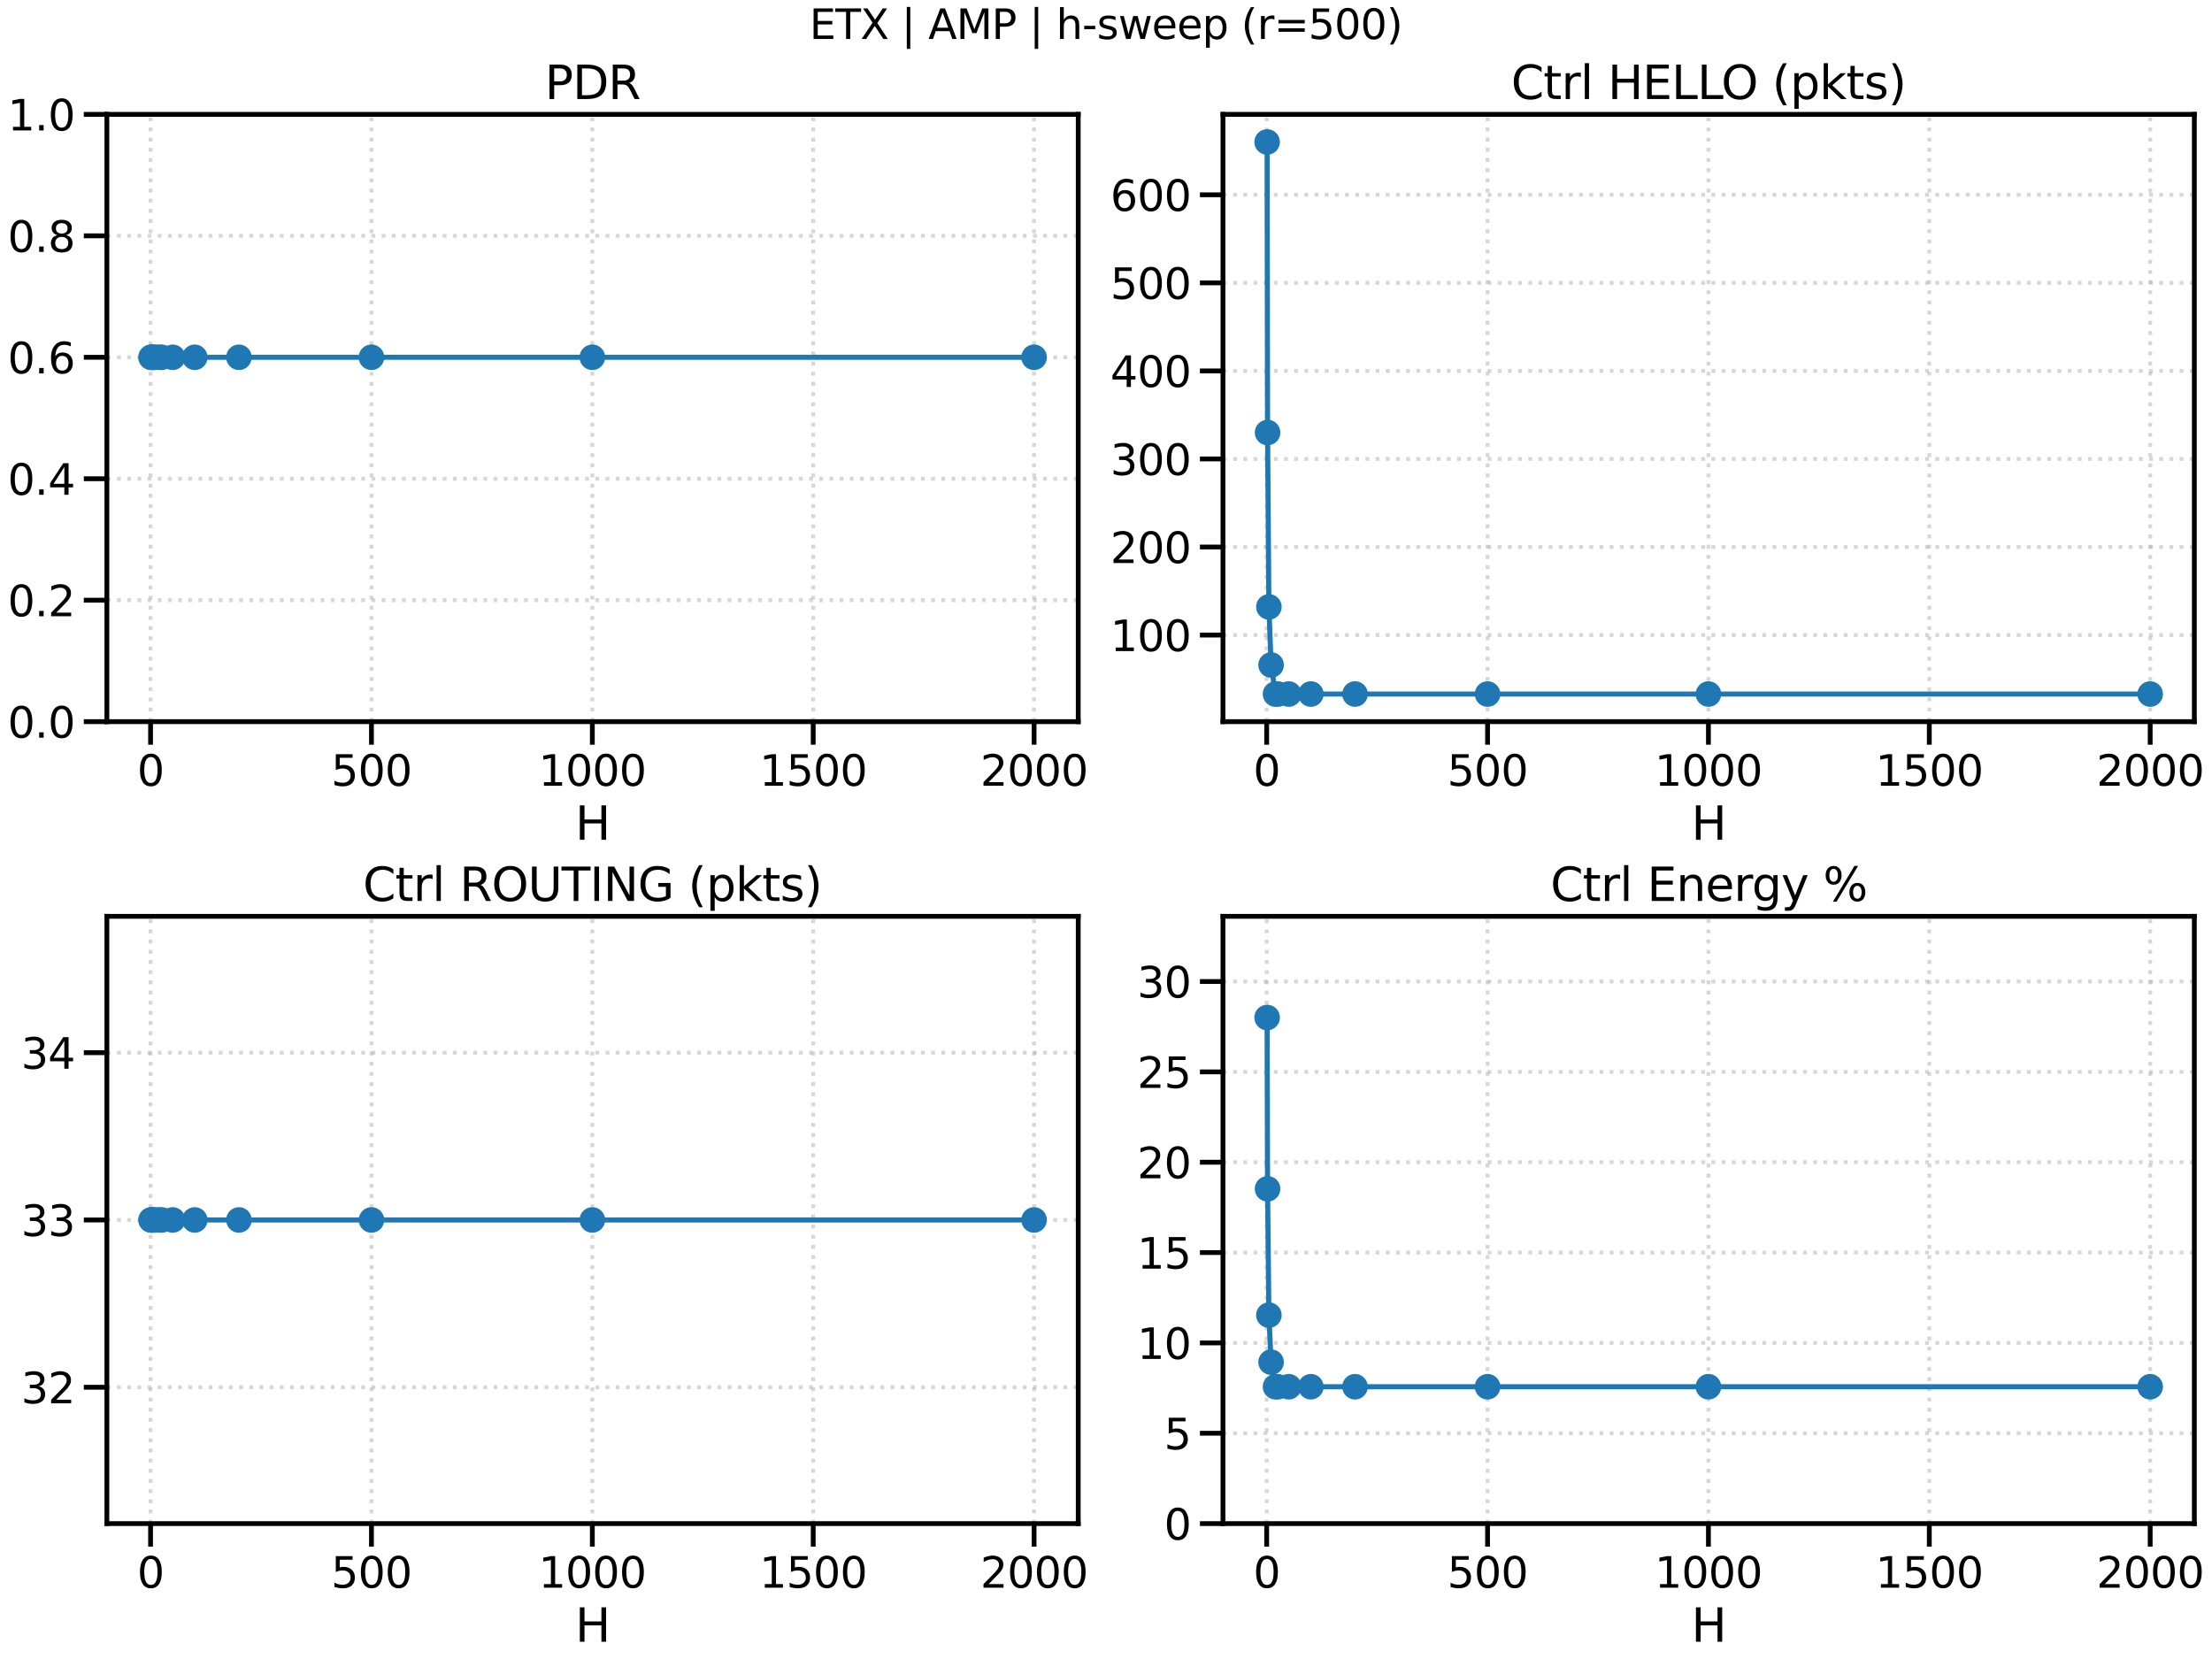 <?xml version="1.0" encoding="utf-8" standalone="no"?>
<!DOCTYPE svg PUBLIC "-//W3C//DTD SVG 1.1//EN"
  "http://www.w3.org/Graphics/SVG/1.1/DTD/svg11.dtd">
<svg xmlns:xlink="http://www.w3.org/1999/xlink" width="864pt" height="648pt" viewBox="0 0 864 648" xmlns="http://www.w3.org/2000/svg" version="1.1">
 <defs>
  <style type="text/css">*{stroke-linejoin: round; stroke-linecap: butt}</style>
 </defs>
 <g id="figure_1">
  <g id="patch_1">
   <path d="M 0 648 
L 864 648 
L 864 0 
L 0 0 
z
" style="fill: #ffffff"/>
  </g>
  <g id="axes_1">
   <g id="patch_2">
    <path d="M 41.74 281.871 
L 421.154 281.871 
L 421.154 44.678 
L 41.74 44.678 
z
" style="fill: #ffffff"/>
   </g>
   <g id="matplotlib.axis_1">
    <g id="xtick_1">
     <g id="line2d_1">
      <path d="M 58.814 281.871 
L 58.814 44.678 
" clip-path="url(#p7f077c1174)" style="fill: none; stroke-dasharray: 1.5,2.475; stroke-dashoffset: 0; stroke: #b0b0b0; stroke-opacity: 0.5; stroke-width: 1.5"/>
     </g>
     <g id="line2d_2">
      <defs>
       <path id="me94b1b7037" d="M 0 0 
L 0 9 
" style="stroke: #000000; stroke-width: 1.875"/>
      </defs>
      <g>
       <use xlink:href="#me94b1b7037" x="58.814" y="281.871" style="stroke: #000000; stroke-width: 1.875"/>
      </g>
     </g>
     <g id="text_1">
      <!-- 0 -->
      <g transform="translate(53.565 306.908) scale(0.165 -0.165)">
       <defs>
        <path id="DejaVuSans-30" d="M 2034 4250 
Q 1547 4250 1301 3770 
Q 1056 3291 1056 2328 
Q 1056 1369 1301 889 
Q 1547 409 2034 409 
Q 2525 409 2770 889 
Q 3016 1369 3016 2328 
Q 3016 3291 2770 3770 
Q 2525 4250 2034 4250 
z
M 2034 4750 
Q 2819 4750 3233 4129 
Q 3647 3509 3647 2328 
Q 3647 1150 3233 529 
Q 2819 -91 2034 -91 
Q 1250 -91 836 529 
Q 422 1150 422 2328 
Q 422 3509 836 4129 
Q 1250 4750 2034 4750 
z
" transform="scale(0.016)"/>
       </defs>
       <use xlink:href="#DejaVuSans-30"/>
      </g>
     </g>
    </g>
    <g id="xtick_2">
     <g id="line2d_3">
      <path d="M 145.088 281.871 
L 145.088 44.678 
" clip-path="url(#p7f077c1174)" style="fill: none; stroke-dasharray: 1.5,2.475; stroke-dashoffset: 0; stroke: #b0b0b0; stroke-opacity: 0.5; stroke-width: 1.5"/>
     </g>
     <g id="line2d_4">
      <g>
       <use xlink:href="#me94b1b7037" x="145.088" y="281.871" style="stroke: #000000; stroke-width: 1.875"/>
      </g>
     </g>
     <g id="text_2">
      <!-- 500 -->
      <g transform="translate(129.34 306.908) scale(0.165 -0.165)">
       <defs>
        <path id="DejaVuSans-35" d="M 691 4666 
L 3169 4666 
L 3169 4134 
L 1269 4134 
L 1269 2991 
Q 1406 3038 1543 3061 
Q 1681 3084 1819 3084 
Q 2600 3084 3056 2656 
Q 3513 2228 3513 1497 
Q 3513 744 3044 326 
Q 2575 -91 1722 -91 
Q 1428 -91 1123 -41 
Q 819 9 494 109 
L 494 744 
Q 775 591 1075 516 
Q 1375 441 1709 441 
Q 2250 441 2565 725 
Q 2881 1009 2881 1497 
Q 2881 1984 2565 2268 
Q 2250 2553 1709 2553 
Q 1456 2553 1204 2497 
Q 953 2441 691 2322 
L 691 4666 
z
" transform="scale(0.016)"/>
       </defs>
       <use xlink:href="#DejaVuSans-35"/>
       <use xlink:href="#DejaVuSans-30" transform="translate(63.623 0)"/>
       <use xlink:href="#DejaVuSans-30" transform="translate(127.246 0)"/>
      </g>
     </g>
    </g>
    <g id="xtick_3">
     <g id="line2d_5">
      <path d="M 231.361 281.871 
L 231.361 44.678 
" clip-path="url(#p7f077c1174)" style="fill: none; stroke-dasharray: 1.5,2.475; stroke-dashoffset: 0; stroke: #b0b0b0; stroke-opacity: 0.5; stroke-width: 1.5"/>
     </g>
     <g id="line2d_6">
      <g>
       <use xlink:href="#me94b1b7037" x="231.361" y="281.871" style="stroke: #000000; stroke-width: 1.875"/>
      </g>
     </g>
     <g id="text_3">
      <!-- 1000 -->
      <g transform="translate(210.365 306.908) scale(0.165 -0.165)">
       <defs>
        <path id="DejaVuSans-31" d="M 794 531 
L 1825 531 
L 1825 4091 
L 703 3866 
L 703 4441 
L 1819 4666 
L 2450 4666 
L 2450 531 
L 3481 531 
L 3481 0 
L 794 0 
L 794 531 
z
" transform="scale(0.016)"/>
       </defs>
       <use xlink:href="#DejaVuSans-31"/>
       <use xlink:href="#DejaVuSans-30" transform="translate(63.623 0)"/>
       <use xlink:href="#DejaVuSans-30" transform="translate(127.246 0)"/>
       <use xlink:href="#DejaVuSans-30" transform="translate(190.869 0)"/>
      </g>
     </g>
    </g>
    <g id="xtick_4">
     <g id="line2d_7">
      <path d="M 317.635 281.871 
L 317.635 44.678 
" clip-path="url(#p7f077c1174)" style="fill: none; stroke-dasharray: 1.5,2.475; stroke-dashoffset: 0; stroke: #b0b0b0; stroke-opacity: 0.5; stroke-width: 1.5"/>
     </g>
     <g id="line2d_8">
      <g>
       <use xlink:href="#me94b1b7037" x="317.635" y="281.871" style="stroke: #000000; stroke-width: 1.875"/>
      </g>
     </g>
     <g id="text_4">
      <!-- 1500 -->
      <g transform="translate(296.638 306.908) scale(0.165 -0.165)">
       <use xlink:href="#DejaVuSans-31"/>
       <use xlink:href="#DejaVuSans-35" transform="translate(63.623 0)"/>
       <use xlink:href="#DejaVuSans-30" transform="translate(127.246 0)"/>
       <use xlink:href="#DejaVuSans-30" transform="translate(190.869 0)"/>
      </g>
     </g>
    </g>
    <g id="xtick_5">
     <g id="line2d_9">
      <path d="M 403.908 281.871 
L 403.908 44.678 
" clip-path="url(#p7f077c1174)" style="fill: none; stroke-dasharray: 1.5,2.475; stroke-dashoffset: 0; stroke: #b0b0b0; stroke-opacity: 0.5; stroke-width: 1.5"/>
     </g>
     <g id="line2d_10">
      <g>
       <use xlink:href="#me94b1b7037" x="403.908" y="281.871" style="stroke: #000000; stroke-width: 1.875"/>
      </g>
     </g>
     <g id="text_5">
      <!-- 2000 -->
      <g transform="translate(382.912 306.908) scale(0.165 -0.165)">
       <defs>
        <path id="DejaVuSans-32" d="M 1228 531 
L 3431 531 
L 3431 0 
L 469 0 
L 469 531 
Q 828 903 1448 1529 
Q 2069 2156 2228 2338 
Q 2531 2678 2651 2914 
Q 2772 3150 2772 3378 
Q 2772 3750 2511 3984 
Q 2250 4219 1831 4219 
Q 1534 4219 1204 4116 
Q 875 4013 500 3803 
L 500 4441 
Q 881 4594 1212 4672 
Q 1544 4750 1819 4750 
Q 2544 4750 2975 4387 
Q 3406 4025 3406 3419 
Q 3406 3131 3298 2873 
Q 3191 2616 2906 2266 
Q 2828 2175 2409 1742 
Q 1991 1309 1228 531 
z
" transform="scale(0.016)"/>
       </defs>
       <use xlink:href="#DejaVuSans-32"/>
       <use xlink:href="#DejaVuSans-30" transform="translate(63.623 0)"/>
       <use xlink:href="#DejaVuSans-30" transform="translate(127.246 0)"/>
       <use xlink:href="#DejaVuSans-30" transform="translate(190.869 0)"/>
      </g>
     </g>
    </g>
    <g id="text_6">
     <!-- H -->
     <g transform="translate(224.679 328.017) scale(0.18 -0.18)">
      <defs>
       <path id="DejaVuSans-48" d="M 628 4666 
L 1259 4666 
L 1259 2753 
L 3553 2753 
L 3553 4666 
L 4184 4666 
L 4184 0 
L 3553 0 
L 3553 2222 
L 1259 2222 
L 1259 0 
L 628 0 
L 628 4666 
z
" transform="scale(0.016)"/>
      </defs>
      <use xlink:href="#DejaVuSans-48"/>
     </g>
    </g>
   </g>
   <g id="matplotlib.axis_2">
    <g id="ytick_1">
     <g id="line2d_11">
      <path d="M 41.74 281.871 
L 421.154 281.871 
" clip-path="url(#p7f077c1174)" style="fill: none; stroke-dasharray: 1.5,2.475; stroke-dashoffset: 0; stroke: #b0b0b0; stroke-opacity: 0.5; stroke-width: 1.5"/>
     </g>
     <g id="line2d_12">
      <defs>
       <path id="md1ea2d7442" d="M 0 0 
L -9 0 
" style="stroke: #000000; stroke-width: 1.875"/>
      </defs>
      <g>
       <use xlink:href="#md1ea2d7442" x="41.74" y="281.871" style="stroke: #000000; stroke-width: 1.875"/>
      </g>
     </g>
     <g id="text_7">
      <!-- 0.0 -->
      <g transform="translate(3 288.139) scale(0.165 -0.165)">
       <defs>
        <path id="DejaVuSans-2e" d="M 684 794 
L 1344 794 
L 1344 0 
L 684 0 
L 684 794 
z
" transform="scale(0.016)"/>
       </defs>
       <use xlink:href="#DejaVuSans-30"/>
       <use xlink:href="#DejaVuSans-2e" transform="translate(63.623 0)"/>
       <use xlink:href="#DejaVuSans-30" transform="translate(95.41 0)"/>
      </g>
     </g>
    </g>
    <g id="ytick_2">
     <g id="line2d_13">
      <path d="M 41.74 234.432 
L 421.154 234.432 
" clip-path="url(#p7f077c1174)" style="fill: none; stroke-dasharray: 1.5,2.475; stroke-dashoffset: 0; stroke: #b0b0b0; stroke-opacity: 0.5; stroke-width: 1.5"/>
     </g>
     <g id="line2d_14">
      <g>
       <use xlink:href="#md1ea2d7442" x="41.74" y="234.432" style="stroke: #000000; stroke-width: 1.875"/>
      </g>
     </g>
     <g id="text_8">
      <!-- 0.2 -->
      <g transform="translate(3 240.701) scale(0.165 -0.165)">
       <use xlink:href="#DejaVuSans-30"/>
       <use xlink:href="#DejaVuSans-2e" transform="translate(63.623 0)"/>
       <use xlink:href="#DejaVuSans-32" transform="translate(95.41 0)"/>
      </g>
     </g>
    </g>
    <g id="ytick_3">
     <g id="line2d_15">
      <path d="M 41.74 186.994 
L 421.154 186.994 
" clip-path="url(#p7f077c1174)" style="fill: none; stroke-dasharray: 1.5,2.475; stroke-dashoffset: 0; stroke: #b0b0b0; stroke-opacity: 0.5; stroke-width: 1.5"/>
     </g>
     <g id="line2d_16">
      <g>
       <use xlink:href="#md1ea2d7442" x="41.74" y="186.994" style="stroke: #000000; stroke-width: 1.875"/>
      </g>
     </g>
     <g id="text_9">
      <!-- 0.4 -->
      <g transform="translate(3 193.262) scale(0.165 -0.165)">
       <defs>
        <path id="DejaVuSans-34" d="M 2419 4116 
L 825 1625 
L 2419 1625 
L 2419 4116 
z
M 2253 4666 
L 3047 4666 
L 3047 1625 
L 3713 1625 
L 3713 1100 
L 3047 1100 
L 3047 0 
L 2419 0 
L 2419 1100 
L 313 1100 
L 313 1709 
L 2253 4666 
z
" transform="scale(0.016)"/>
       </defs>
       <use xlink:href="#DejaVuSans-30"/>
       <use xlink:href="#DejaVuSans-2e" transform="translate(63.623 0)"/>
       <use xlink:href="#DejaVuSans-34" transform="translate(95.41 0)"/>
      </g>
     </g>
    </g>
    <g id="ytick_4">
     <g id="line2d_17">
      <path d="M 41.74 139.555 
L 421.154 139.555 
" clip-path="url(#p7f077c1174)" style="fill: none; stroke-dasharray: 1.5,2.475; stroke-dashoffset: 0; stroke: #b0b0b0; stroke-opacity: 0.5; stroke-width: 1.5"/>
     </g>
     <g id="line2d_18">
      <g>
       <use xlink:href="#md1ea2d7442" x="41.74" y="139.555" style="stroke: #000000; stroke-width: 1.875"/>
      </g>
     </g>
     <g id="text_10">
      <!-- 0.6 -->
      <g transform="translate(3 145.824) scale(0.165 -0.165)">
       <defs>
        <path id="DejaVuSans-36" d="M 2113 2584 
Q 1688 2584 1439 2293 
Q 1191 2003 1191 1497 
Q 1191 994 1439 701 
Q 1688 409 2113 409 
Q 2538 409 2786 701 
Q 3034 994 3034 1497 
Q 3034 2003 2786 2293 
Q 2538 2584 2113 2584 
z
M 3366 4563 
L 3366 3988 
Q 3128 4100 2886 4159 
Q 2644 4219 2406 4219 
Q 1781 4219 1451 3797 
Q 1122 3375 1075 2522 
Q 1259 2794 1537 2939 
Q 1816 3084 2150 3084 
Q 2853 3084 3261 2657 
Q 3669 2231 3669 1497 
Q 3669 778 3244 343 
Q 2819 -91 2113 -91 
Q 1303 -91 875 529 
Q 447 1150 447 2328 
Q 447 3434 972 4092 
Q 1497 4750 2381 4750 
Q 2619 4750 2861 4703 
Q 3103 4656 3366 4563 
z
" transform="scale(0.016)"/>
       </defs>
       <use xlink:href="#DejaVuSans-30"/>
       <use xlink:href="#DejaVuSans-2e" transform="translate(63.623 0)"/>
       <use xlink:href="#DejaVuSans-36" transform="translate(95.41 0)"/>
      </g>
     </g>
    </g>
    <g id="ytick_5">
     <g id="line2d_19">
      <path d="M 41.74 92.116 
L 421.154 92.116 
" clip-path="url(#p7f077c1174)" style="fill: none; stroke-dasharray: 1.5,2.475; stroke-dashoffset: 0; stroke: #b0b0b0; stroke-opacity: 0.5; stroke-width: 1.5"/>
     </g>
     <g id="line2d_20">
      <g>
       <use xlink:href="#md1ea2d7442" x="41.74" y="92.116" style="stroke: #000000; stroke-width: 1.875"/>
      </g>
     </g>
     <g id="text_11">
      <!-- 0.8 -->
      <g transform="translate(3 98.385) scale(0.165 -0.165)">
       <defs>
        <path id="DejaVuSans-38" d="M 2034 2216 
Q 1584 2216 1326 1975 
Q 1069 1734 1069 1313 
Q 1069 891 1326 650 
Q 1584 409 2034 409 
Q 2484 409 2743 651 
Q 3003 894 3003 1313 
Q 3003 1734 2745 1975 
Q 2488 2216 2034 2216 
z
M 1403 2484 
Q 997 2584 770 2862 
Q 544 3141 544 3541 
Q 544 4100 942 4425 
Q 1341 4750 2034 4750 
Q 2731 4750 3128 4425 
Q 3525 4100 3525 3541 
Q 3525 3141 3298 2862 
Q 3072 2584 2669 2484 
Q 3125 2378 3379 2068 
Q 3634 1759 3634 1313 
Q 3634 634 3220 271 
Q 2806 -91 2034 -91 
Q 1263 -91 848 271 
Q 434 634 434 1313 
Q 434 1759 690 2068 
Q 947 2378 1403 2484 
z
M 1172 3481 
Q 1172 3119 1398 2916 
Q 1625 2713 2034 2713 
Q 2441 2713 2670 2916 
Q 2900 3119 2900 3481 
Q 2900 3844 2670 4047 
Q 2441 4250 2034 4250 
Q 1625 4250 1398 4047 
Q 1172 3844 1172 3481 
z
" transform="scale(0.016)"/>
       </defs>
       <use xlink:href="#DejaVuSans-30"/>
       <use xlink:href="#DejaVuSans-2e" transform="translate(63.623 0)"/>
       <use xlink:href="#DejaVuSans-38" transform="translate(95.41 0)"/>
      </g>
     </g>
    </g>
    <g id="ytick_6">
     <g id="line2d_21">
      <path d="M 41.74 44.678 
L 421.154 44.678 
" clip-path="url(#p7f077c1174)" style="fill: none; stroke-dasharray: 1.5,2.475; stroke-dashoffset: 0; stroke: #b0b0b0; stroke-opacity: 0.5; stroke-width: 1.5"/>
     </g>
     <g id="line2d_22">
      <g>
       <use xlink:href="#md1ea2d7442" x="41.74" y="44.678" style="stroke: #000000; stroke-width: 1.875"/>
      </g>
     </g>
     <g id="text_12">
      <!-- 1.0 -->
      <g transform="translate(3 50.947) scale(0.165 -0.165)">
       <use xlink:href="#DejaVuSans-31"/>
       <use xlink:href="#DejaVuSans-2e" transform="translate(63.623 0)"/>
       <use xlink:href="#DejaVuSans-30" transform="translate(95.41 0)"/>
      </g>
     </g>
    </g>
   </g>
   <g id="line2d_23">
    <path d="M 58.986 139.555 
L 59.159 139.555 
L 59.677 139.555 
L 60.539 139.555 
L 62.265 139.555 
L 63.128 139.555 
L 67.441 139.555 
L 76.069 139.555 
L 93.323 139.555 
L 145.088 139.555 
L 231.361 139.555 
L 403.908 139.555 
" clip-path="url(#p7f077c1174)" style="fill: none; stroke: #1f77b4; stroke-width: 2; stroke-linecap: square"/>
    <defs>
     <path id="m484067132c" d="M 0 4.5 
C 1.193 4.5 2.338 4.026 3.182 3.182 
C 4.026 2.338 4.5 1.193 4.5 0 
C 4.5 -1.193 4.026 -2.338 3.182 -3.182 
C 2.338 -4.026 1.193 -4.5 0 -4.5 
C -1.193 -4.5 -2.338 -4.026 -3.182 -3.182 
C -4.026 -2.338 -4.5 -1.193 -4.5 0 
C -4.5 1.193 -4.026 2.338 -3.182 3.182 
C -2.338 4.026 -1.193 4.5 0 4.5 
z
" style="stroke: #1f77b4"/>
    </defs>
    <g clip-path="url(#p7f077c1174)">
     <use xlink:href="#m484067132c" x="58.986" y="139.555" style="fill: #1f77b4; stroke: #1f77b4"/>
     <use xlink:href="#m484067132c" x="59.159" y="139.555" style="fill: #1f77b4; stroke: #1f77b4"/>
     <use xlink:href="#m484067132c" x="59.677" y="139.555" style="fill: #1f77b4; stroke: #1f77b4"/>
     <use xlink:href="#m484067132c" x="60.539" y="139.555" style="fill: #1f77b4; stroke: #1f77b4"/>
     <use xlink:href="#m484067132c" x="62.265" y="139.555" style="fill: #1f77b4; stroke: #1f77b4"/>
     <use xlink:href="#m484067132c" x="63.128" y="139.555" style="fill: #1f77b4; stroke: #1f77b4"/>
     <use xlink:href="#m484067132c" x="67.441" y="139.555" style="fill: #1f77b4; stroke: #1f77b4"/>
     <use xlink:href="#m484067132c" x="76.069" y="139.555" style="fill: #1f77b4; stroke: #1f77b4"/>
     <use xlink:href="#m484067132c" x="93.323" y="139.555" style="fill: #1f77b4; stroke: #1f77b4"/>
     <use xlink:href="#m484067132c" x="145.088" y="139.555" style="fill: #1f77b4; stroke: #1f77b4"/>
     <use xlink:href="#m484067132c" x="231.361" y="139.555" style="fill: #1f77b4; stroke: #1f77b4"/>
     <use xlink:href="#m484067132c" x="403.908" y="139.555" style="fill: #1f77b4; stroke: #1f77b4"/>
    </g>
   </g>
   <g id="patch_3">
    <path d="M 41.74 281.871 
L 41.74 44.678 
" style="fill: none; stroke: #000000; stroke-width: 1.875; stroke-linejoin: miter; stroke-linecap: square"/>
   </g>
   <g id="patch_4">
    <path d="M 421.154 281.871 
L 421.154 44.678 
" style="fill: none; stroke: #000000; stroke-width: 1.875; stroke-linejoin: miter; stroke-linecap: square"/>
   </g>
   <g id="patch_5">
    <path d="M 41.74 281.871 
L 421.154 281.871 
" style="fill: none; stroke: #000000; stroke-width: 1.875; stroke-linejoin: miter; stroke-linecap: square"/>
   </g>
   <g id="patch_6">
    <path d="M 41.74 44.678 
L 421.154 44.678 
" style="fill: none; stroke: #000000; stroke-width: 1.875; stroke-linejoin: miter; stroke-linecap: square"/>
   </g>
   <g id="text_13">
    <!-- PDR -->
    <g transform="translate(212.837 38.678) scale(0.18 -0.18)">
     <defs>
      <path id="DejaVuSans-50" d="M 1259 4147 
L 1259 2394 
L 2053 2394 
Q 2494 2394 2734 2622 
Q 2975 2850 2975 3272 
Q 2975 3691 2734 3919 
Q 2494 4147 2053 4147 
L 1259 4147 
z
M 628 4666 
L 2053 4666 
Q 2838 4666 3239 4311 
Q 3641 3956 3641 3272 
Q 3641 2581 3239 2228 
Q 2838 1875 2053 1875 
L 1259 1875 
L 1259 0 
L 628 0 
L 628 4666 
z
" transform="scale(0.016)"/>
      <path id="DejaVuSans-44" d="M 1259 4147 
L 1259 519 
L 2022 519 
Q 2988 519 3436 956 
Q 3884 1394 3884 2338 
Q 3884 3275 3436 3711 
Q 2988 4147 2022 4147 
L 1259 4147 
z
M 628 4666 
L 1925 4666 
Q 3281 4666 3915 4102 
Q 4550 3538 4550 2338 
Q 4550 1131 3912 565 
Q 3275 0 1925 0 
L 628 0 
L 628 4666 
z
" transform="scale(0.016)"/>
      <path id="DejaVuSans-52" d="M 2841 2188 
Q 3044 2119 3236 1894 
Q 3428 1669 3622 1275 
L 4263 0 
L 3584 0 
L 2988 1197 
Q 2756 1666 2539 1819 
Q 2322 1972 1947 1972 
L 1259 1972 
L 1259 0 
L 628 0 
L 628 4666 
L 2053 4666 
Q 2853 4666 3247 4331 
Q 3641 3997 3641 3322 
Q 3641 2881 3436 2590 
Q 3231 2300 2841 2188 
z
M 1259 4147 
L 1259 2491 
L 2053 2491 
Q 2509 2491 2742 2702 
Q 2975 2913 2975 3322 
Q 2975 3731 2742 3939 
Q 2509 4147 2053 4147 
L 1259 4147 
z
" transform="scale(0.016)"/>
     </defs>
     <use xlink:href="#DejaVuSans-50"/>
     <use xlink:href="#DejaVuSans-44" transform="translate(60.303 0)"/>
     <use xlink:href="#DejaVuSans-52" transform="translate(137.305 0)"/>
    </g>
   </g>
  </g>
  <g id="axes_2">
   <g id="patch_7">
    <path d="M 477.687 281.871 
L 857.101 281.871 
L 857.101 44.678 
L 477.687 44.678 
z
" style="fill: #ffffff"/>
   </g>
   <g id="matplotlib.axis_3">
    <g id="xtick_6">
     <g id="line2d_24">
      <path d="M 494.761 281.871 
L 494.761 44.678 
" clip-path="url(#pf79cb34370)" style="fill: none; stroke-dasharray: 1.5,2.475; stroke-dashoffset: 0; stroke: #b0b0b0; stroke-opacity: 0.5; stroke-width: 1.5"/>
     </g>
     <g id="line2d_25">
      <g>
       <use xlink:href="#me94b1b7037" x="494.761" y="281.871" style="stroke: #000000; stroke-width: 1.875"/>
      </g>
     </g>
     <g id="text_14">
      <!-- 0 -->
      <g transform="translate(489.512 306.908) scale(0.165 -0.165)">
       <use xlink:href="#DejaVuSans-30"/>
      </g>
     </g>
    </g>
    <g id="xtick_7">
     <g id="line2d_26">
      <path d="M 581.034 281.871 
L 581.034 44.678 
" clip-path="url(#pf79cb34370)" style="fill: none; stroke-dasharray: 1.5,2.475; stroke-dashoffset: 0; stroke: #b0b0b0; stroke-opacity: 0.5; stroke-width: 1.5"/>
     </g>
     <g id="line2d_27">
      <g>
       <use xlink:href="#me94b1b7037" x="581.034" y="281.871" style="stroke: #000000; stroke-width: 1.875"/>
      </g>
     </g>
     <g id="text_15">
      <!-- 500 -->
      <g transform="translate(565.287 306.908) scale(0.165 -0.165)">
       <use xlink:href="#DejaVuSans-35"/>
       <use xlink:href="#DejaVuSans-30" transform="translate(63.623 0)"/>
       <use xlink:href="#DejaVuSans-30" transform="translate(127.246 0)"/>
      </g>
     </g>
    </g>
    <g id="xtick_8">
     <g id="line2d_28">
      <path d="M 667.308 281.871 
L 667.308 44.678 
" clip-path="url(#pf79cb34370)" style="fill: none; stroke-dasharray: 1.5,2.475; stroke-dashoffset: 0; stroke: #b0b0b0; stroke-opacity: 0.5; stroke-width: 1.5"/>
     </g>
     <g id="line2d_29">
      <g>
       <use xlink:href="#me94b1b7037" x="667.308" y="281.871" style="stroke: #000000; stroke-width: 1.875"/>
      </g>
     </g>
     <g id="text_16">
      <!-- 1000 -->
      <g transform="translate(646.312 306.908) scale(0.165 -0.165)">
       <use xlink:href="#DejaVuSans-31"/>
       <use xlink:href="#DejaVuSans-30" transform="translate(63.623 0)"/>
       <use xlink:href="#DejaVuSans-30" transform="translate(127.246 0)"/>
       <use xlink:href="#DejaVuSans-30" transform="translate(190.869 0)"/>
      </g>
     </g>
    </g>
    <g id="xtick_9">
     <g id="line2d_30">
      <path d="M 753.582 281.871 
L 753.582 44.678 
" clip-path="url(#pf79cb34370)" style="fill: none; stroke-dasharray: 1.5,2.475; stroke-dashoffset: 0; stroke: #b0b0b0; stroke-opacity: 0.5; stroke-width: 1.5"/>
     </g>
     <g id="line2d_31">
      <g>
       <use xlink:href="#me94b1b7037" x="753.582" y="281.871" style="stroke: #000000; stroke-width: 1.875"/>
      </g>
     </g>
     <g id="text_17">
      <!-- 1500 -->
      <g transform="translate(732.585 306.908) scale(0.165 -0.165)">
       <use xlink:href="#DejaVuSans-31"/>
       <use xlink:href="#DejaVuSans-35" transform="translate(63.623 0)"/>
       <use xlink:href="#DejaVuSans-30" transform="translate(127.246 0)"/>
       <use xlink:href="#DejaVuSans-30" transform="translate(190.869 0)"/>
      </g>
     </g>
    </g>
    <g id="xtick_10">
     <g id="line2d_32">
      <path d="M 839.855 281.871 
L 839.855 44.678 
" clip-path="url(#pf79cb34370)" style="fill: none; stroke-dasharray: 1.5,2.475; stroke-dashoffset: 0; stroke: #b0b0b0; stroke-opacity: 0.5; stroke-width: 1.5"/>
     </g>
     <g id="line2d_33">
      <g>
       <use xlink:href="#me94b1b7037" x="839.855" y="281.871" style="stroke: #000000; stroke-width: 1.875"/>
      </g>
     </g>
     <g id="text_18">
      <!-- 2000 -->
      <g transform="translate(818.859 306.908) scale(0.165 -0.165)">
       <use xlink:href="#DejaVuSans-32"/>
       <use xlink:href="#DejaVuSans-30" transform="translate(63.623 0)"/>
       <use xlink:href="#DejaVuSans-30" transform="translate(127.246 0)"/>
       <use xlink:href="#DejaVuSans-30" transform="translate(190.869 0)"/>
      </g>
     </g>
    </g>
    <g id="text_19">
     <!-- H -->
     <g transform="translate(660.626 328.017) scale(0.18 -0.18)">
      <use xlink:href="#DejaVuSans-48"/>
     </g>
    </g>
   </g>
   <g id="matplotlib.axis_4">
    <g id="ytick_7">
     <g id="line2d_34">
      <path d="M 477.687 248.047 
L 857.101 248.047 
" clip-path="url(#pf79cb34370)" style="fill: none; stroke-dasharray: 1.5,2.475; stroke-dashoffset: 0; stroke: #b0b0b0; stroke-opacity: 0.5; stroke-width: 1.5"/>
     </g>
     <g id="line2d_35">
      <g>
       <use xlink:href="#md1ea2d7442" x="477.687" y="248.047" style="stroke: #000000; stroke-width: 1.875"/>
      </g>
     </g>
     <g id="text_20">
      <!-- 100 -->
      <g transform="translate(433.693 254.316) scale(0.165 -0.165)">
       <use xlink:href="#DejaVuSans-31"/>
       <use xlink:href="#DejaVuSans-30" transform="translate(63.623 0)"/>
       <use xlink:href="#DejaVuSans-30" transform="translate(127.246 0)"/>
      </g>
     </g>
    </g>
    <g id="ytick_8">
     <g id="line2d_36">
      <path d="M 477.687 213.657 
L 857.101 213.657 
" clip-path="url(#pf79cb34370)" style="fill: none; stroke-dasharray: 1.5,2.475; stroke-dashoffset: 0; stroke: #b0b0b0; stroke-opacity: 0.5; stroke-width: 1.5"/>
     </g>
     <g id="line2d_37">
      <g>
       <use xlink:href="#md1ea2d7442" x="477.687" y="213.657" style="stroke: #000000; stroke-width: 1.875"/>
      </g>
     </g>
     <g id="text_21">
      <!-- 200 -->
      <g transform="translate(433.693 219.925) scale(0.165 -0.165)">
       <use xlink:href="#DejaVuSans-32"/>
       <use xlink:href="#DejaVuSans-30" transform="translate(63.623 0)"/>
       <use xlink:href="#DejaVuSans-30" transform="translate(127.246 0)"/>
      </g>
     </g>
    </g>
    <g id="ytick_9">
     <g id="line2d_38">
      <path d="M 477.687 179.266 
L 857.101 179.266 
" clip-path="url(#pf79cb34370)" style="fill: none; stroke-dasharray: 1.5,2.475; stroke-dashoffset: 0; stroke: #b0b0b0; stroke-opacity: 0.5; stroke-width: 1.5"/>
     </g>
     <g id="line2d_39">
      <g>
       <use xlink:href="#md1ea2d7442" x="477.687" y="179.266" style="stroke: #000000; stroke-width: 1.875"/>
      </g>
     </g>
     <g id="text_22">
      <!-- 300 -->
      <g transform="translate(433.693 185.535) scale(0.165 -0.165)">
       <defs>
        <path id="DejaVuSans-33" d="M 2597 2516 
Q 3050 2419 3304 2112 
Q 3559 1806 3559 1356 
Q 3559 666 3084 287 
Q 2609 -91 1734 -91 
Q 1441 -91 1130 -33 
Q 819 25 488 141 
L 488 750 
Q 750 597 1062 519 
Q 1375 441 1716 441 
Q 2309 441 2620 675 
Q 2931 909 2931 1356 
Q 2931 1769 2642 2001 
Q 2353 2234 1838 2234 
L 1294 2234 
L 1294 2753 
L 1863 2753 
Q 2328 2753 2575 2939 
Q 2822 3125 2822 3475 
Q 2822 3834 2567 4026 
Q 2313 4219 1838 4219 
Q 1578 4219 1281 4162 
Q 984 4106 628 3988 
L 628 4550 
Q 988 4650 1302 4700 
Q 1616 4750 1894 4750 
Q 2613 4750 3031 4423 
Q 3450 4097 3450 3541 
Q 3450 3153 3228 2886 
Q 3006 2619 2597 2516 
z
" transform="scale(0.016)"/>
       </defs>
       <use xlink:href="#DejaVuSans-33"/>
       <use xlink:href="#DejaVuSans-30" transform="translate(63.623 0)"/>
       <use xlink:href="#DejaVuSans-30" transform="translate(127.246 0)"/>
      </g>
     </g>
    </g>
    <g id="ytick_10">
     <g id="line2d_40">
      <path d="M 477.687 144.875 
L 857.101 144.875 
" clip-path="url(#pf79cb34370)" style="fill: none; stroke-dasharray: 1.5,2.475; stroke-dashoffset: 0; stroke: #b0b0b0; stroke-opacity: 0.5; stroke-width: 1.5"/>
     </g>
     <g id="line2d_41">
      <g>
       <use xlink:href="#md1ea2d7442" x="477.687" y="144.875" style="stroke: #000000; stroke-width: 1.875"/>
      </g>
     </g>
     <g id="text_23">
      <!-- 400 -->
      <g transform="translate(433.693 151.144) scale(0.165 -0.165)">
       <use xlink:href="#DejaVuSans-34"/>
       <use xlink:href="#DejaVuSans-30" transform="translate(63.623 0)"/>
       <use xlink:href="#DejaVuSans-30" transform="translate(127.246 0)"/>
      </g>
     </g>
    </g>
    <g id="ytick_11">
     <g id="line2d_42">
      <path d="M 477.687 110.485 
L 857.101 110.485 
" clip-path="url(#pf79cb34370)" style="fill: none; stroke-dasharray: 1.5,2.475; stroke-dashoffset: 0; stroke: #b0b0b0; stroke-opacity: 0.5; stroke-width: 1.5"/>
     </g>
     <g id="line2d_43">
      <g>
       <use xlink:href="#md1ea2d7442" x="477.687" y="110.485" style="stroke: #000000; stroke-width: 1.875"/>
      </g>
     </g>
     <g id="text_24">
      <!-- 500 -->
      <g transform="translate(433.693 116.753) scale(0.165 -0.165)">
       <use xlink:href="#DejaVuSans-35"/>
       <use xlink:href="#DejaVuSans-30" transform="translate(63.623 0)"/>
       <use xlink:href="#DejaVuSans-30" transform="translate(127.246 0)"/>
      </g>
     </g>
    </g>
    <g id="ytick_12">
     <g id="line2d_44">
      <path d="M 477.687 76.094 
L 857.101 76.094 
" clip-path="url(#pf79cb34370)" style="fill: none; stroke-dasharray: 1.5,2.475; stroke-dashoffset: 0; stroke: #b0b0b0; stroke-opacity: 0.5; stroke-width: 1.5"/>
     </g>
     <g id="line2d_45">
      <g>
       <use xlink:href="#md1ea2d7442" x="477.687" y="76.094" style="stroke: #000000; stroke-width: 1.875"/>
      </g>
     </g>
     <g id="text_25">
      <!-- 600 -->
      <g transform="translate(433.693 82.363) scale(0.165 -0.165)">
       <use xlink:href="#DejaVuSans-36"/>
       <use xlink:href="#DejaVuSans-30" transform="translate(63.623 0)"/>
       <use xlink:href="#DejaVuSans-30" transform="translate(127.246 0)"/>
      </g>
     </g>
    </g>
   </g>
   <g id="line2d_46">
    <path d="M 494.933 55.459 
L 495.106 168.949 
L 495.624 237.042 
L 496.486 259.74 
L 498.212 271.089 
L 499.074 271.089 
L 503.388 271.089 
L 512.016 271.089 
L 529.27 271.089 
L 581.034 271.089 
L 667.308 271.089 
L 839.855 271.089 
" clip-path="url(#pf79cb34370)" style="fill: none; stroke: #1f77b4; stroke-width: 2; stroke-linecap: square"/>
    <g clip-path="url(#pf79cb34370)">
     <use xlink:href="#m484067132c" x="494.933" y="55.459" style="fill: #1f77b4; stroke: #1f77b4"/>
     <use xlink:href="#m484067132c" x="495.106" y="168.949" style="fill: #1f77b4; stroke: #1f77b4"/>
     <use xlink:href="#m484067132c" x="495.624" y="237.042" style="fill: #1f77b4; stroke: #1f77b4"/>
     <use xlink:href="#m484067132c" x="496.486" y="259.74" style="fill: #1f77b4; stroke: #1f77b4"/>
     <use xlink:href="#m484067132c" x="498.212" y="271.089" style="fill: #1f77b4; stroke: #1f77b4"/>
     <use xlink:href="#m484067132c" x="499.074" y="271.089" style="fill: #1f77b4; stroke: #1f77b4"/>
     <use xlink:href="#m484067132c" x="503.388" y="271.089" style="fill: #1f77b4; stroke: #1f77b4"/>
     <use xlink:href="#m484067132c" x="512.016" y="271.089" style="fill: #1f77b4; stroke: #1f77b4"/>
     <use xlink:href="#m484067132c" x="529.27" y="271.089" style="fill: #1f77b4; stroke: #1f77b4"/>
     <use xlink:href="#m484067132c" x="581.034" y="271.089" style="fill: #1f77b4; stroke: #1f77b4"/>
     <use xlink:href="#m484067132c" x="667.308" y="271.089" style="fill: #1f77b4; stroke: #1f77b4"/>
     <use xlink:href="#m484067132c" x="839.855" y="271.089" style="fill: #1f77b4; stroke: #1f77b4"/>
    </g>
   </g>
   <g id="patch_8">
    <path d="M 477.687 281.871 
L 477.687 44.678 
" style="fill: none; stroke: #000000; stroke-width: 1.875; stroke-linejoin: miter; stroke-linecap: square"/>
   </g>
   <g id="patch_9">
    <path d="M 857.101 281.871 
L 857.101 44.678 
" style="fill: none; stroke: #000000; stroke-width: 1.875; stroke-linejoin: miter; stroke-linecap: square"/>
   </g>
   <g id="patch_10">
    <path d="M 477.687 281.871 
L 857.101 281.871 
" style="fill: none; stroke: #000000; stroke-width: 1.875; stroke-linejoin: miter; stroke-linecap: square"/>
   </g>
   <g id="patch_11">
    <path d="M 477.687 44.678 
L 857.101 44.678 
" style="fill: none; stroke: #000000; stroke-width: 1.875; stroke-linejoin: miter; stroke-linecap: square"/>
   </g>
   <g id="text_26">
    <!-- Ctrl HELLO (pkts) -->
    <g transform="translate(590.253 38.678) scale(0.18 -0.18)">
     <defs>
      <path id="DejaVuSans-43" d="M 4122 4306 
L 4122 3641 
Q 3803 3938 3442 4084 
Q 3081 4231 2675 4231 
Q 1875 4231 1450 3742 
Q 1025 3253 1025 2328 
Q 1025 1406 1450 917 
Q 1875 428 2675 428 
Q 3081 428 3442 575 
Q 3803 722 4122 1019 
L 4122 359 
Q 3791 134 3420 21 
Q 3050 -91 2638 -91 
Q 1578 -91 968 557 
Q 359 1206 359 2328 
Q 359 3453 968 4101 
Q 1578 4750 2638 4750 
Q 3056 4750 3426 4639 
Q 3797 4528 4122 4306 
z
" transform="scale(0.016)"/>
      <path id="DejaVuSans-74" d="M 1172 4494 
L 1172 3500 
L 2356 3500 
L 2356 3053 
L 1172 3053 
L 1172 1153 
Q 1172 725 1289 603 
Q 1406 481 1766 481 
L 2356 481 
L 2356 0 
L 1766 0 
Q 1100 0 847 248 
Q 594 497 594 1153 
L 594 3053 
L 172 3053 
L 172 3500 
L 594 3500 
L 594 4494 
L 1172 4494 
z
" transform="scale(0.016)"/>
      <path id="DejaVuSans-72" d="M 2631 2963 
Q 2534 3019 2420 3045 
Q 2306 3072 2169 3072 
Q 1681 3072 1420 2755 
Q 1159 2438 1159 1844 
L 1159 0 
L 581 0 
L 581 3500 
L 1159 3500 
L 1159 2956 
Q 1341 3275 1631 3429 
Q 1922 3584 2338 3584 
Q 2397 3584 2469 3576 
Q 2541 3569 2628 3553 
L 2631 2963 
z
" transform="scale(0.016)"/>
      <path id="DejaVuSans-6c" d="M 603 4863 
L 1178 4863 
L 1178 0 
L 603 0 
L 603 4863 
z
" transform="scale(0.016)"/>
      <path id="DejaVuSans-20" transform="scale(0.016)"/>
      <path id="DejaVuSans-45" d="M 628 4666 
L 3578 4666 
L 3578 4134 
L 1259 4134 
L 1259 2753 
L 3481 2753 
L 3481 2222 
L 1259 2222 
L 1259 531 
L 3634 531 
L 3634 0 
L 628 0 
L 628 4666 
z
" transform="scale(0.016)"/>
      <path id="DejaVuSans-4c" d="M 628 4666 
L 1259 4666 
L 1259 531 
L 3531 531 
L 3531 0 
L 628 0 
L 628 4666 
z
" transform="scale(0.016)"/>
      <path id="DejaVuSans-4f" d="M 2522 4238 
Q 1834 4238 1429 3725 
Q 1025 3213 1025 2328 
Q 1025 1447 1429 934 
Q 1834 422 2522 422 
Q 3209 422 3611 934 
Q 4013 1447 4013 2328 
Q 4013 3213 3611 3725 
Q 3209 4238 2522 4238 
z
M 2522 4750 
Q 3503 4750 4090 4092 
Q 4678 3434 4678 2328 
Q 4678 1225 4090 567 
Q 3503 -91 2522 -91 
Q 1538 -91 948 565 
Q 359 1222 359 2328 
Q 359 3434 948 4092 
Q 1538 4750 2522 4750 
z
" transform="scale(0.016)"/>
      <path id="DejaVuSans-28" d="M 1984 4856 
Q 1566 4138 1362 3434 
Q 1159 2731 1159 2009 
Q 1159 1288 1364 580 
Q 1569 -128 1984 -844 
L 1484 -844 
Q 1016 -109 783 600 
Q 550 1309 550 2009 
Q 550 2706 781 3412 
Q 1013 4119 1484 4856 
L 1984 4856 
z
" transform="scale(0.016)"/>
      <path id="DejaVuSans-70" d="M 1159 525 
L 1159 -1331 
L 581 -1331 
L 581 3500 
L 1159 3500 
L 1159 2969 
Q 1341 3281 1617 3432 
Q 1894 3584 2278 3584 
Q 2916 3584 3314 3078 
Q 3713 2572 3713 1747 
Q 3713 922 3314 415 
Q 2916 -91 2278 -91 
Q 1894 -91 1617 61 
Q 1341 213 1159 525 
z
M 3116 1747 
Q 3116 2381 2855 2742 
Q 2594 3103 2138 3103 
Q 1681 3103 1420 2742 
Q 1159 2381 1159 1747 
Q 1159 1113 1420 752 
Q 1681 391 2138 391 
Q 2594 391 2855 752 
Q 3116 1113 3116 1747 
z
" transform="scale(0.016)"/>
      <path id="DejaVuSans-6b" d="M 581 4863 
L 1159 4863 
L 1159 1991 
L 2875 3500 
L 3609 3500 
L 1753 1863 
L 3688 0 
L 2938 0 
L 1159 1709 
L 1159 0 
L 581 0 
L 581 4863 
z
" transform="scale(0.016)"/>
      <path id="DejaVuSans-73" d="M 2834 3397 
L 2834 2853 
Q 2591 2978 2328 3040 
Q 2066 3103 1784 3103 
Q 1356 3103 1142 2972 
Q 928 2841 928 2578 
Q 928 2378 1081 2264 
Q 1234 2150 1697 2047 
L 1894 2003 
Q 2506 1872 2764 1633 
Q 3022 1394 3022 966 
Q 3022 478 2636 193 
Q 2250 -91 1575 -91 
Q 1294 -91 989 -36 
Q 684 19 347 128 
L 347 722 
Q 666 556 975 473 
Q 1284 391 1588 391 
Q 1994 391 2212 530 
Q 2431 669 2431 922 
Q 2431 1156 2273 1281 
Q 2116 1406 1581 1522 
L 1381 1569 
Q 847 1681 609 1914 
Q 372 2147 372 2553 
Q 372 3047 722 3315 
Q 1072 3584 1716 3584 
Q 2034 3584 2315 3537 
Q 2597 3491 2834 3397 
z
" transform="scale(0.016)"/>
      <path id="DejaVuSans-29" d="M 513 4856 
L 1013 4856 
Q 1481 4119 1714 3412 
Q 1947 2706 1947 2009 
Q 1947 1309 1714 600 
Q 1481 -109 1013 -844 
L 513 -844 
Q 928 -128 1133 580 
Q 1338 1288 1338 2009 
Q 1338 2731 1133 3434 
Q 928 4138 513 4856 
z
" transform="scale(0.016)"/>
     </defs>
     <use xlink:href="#DejaVuSans-43"/>
     <use xlink:href="#DejaVuSans-74" transform="translate(69.824 0)"/>
     <use xlink:href="#DejaVuSans-72" transform="translate(109.033 0)"/>
     <use xlink:href="#DejaVuSans-6c" transform="translate(150.146 0)"/>
     <use xlink:href="#DejaVuSans-20" transform="translate(177.93 0)"/>
     <use xlink:href="#DejaVuSans-48" transform="translate(209.717 0)"/>
     <use xlink:href="#DejaVuSans-45" transform="translate(284.912 0)"/>
     <use xlink:href="#DejaVuSans-4c" transform="translate(348.096 0)"/>
     <use xlink:href="#DejaVuSans-4c" transform="translate(403.809 0)"/>
     <use xlink:href="#DejaVuSans-4f" transform="translate(455.896 0)"/>
     <use xlink:href="#DejaVuSans-20" transform="translate(534.607 0)"/>
     <use xlink:href="#DejaVuSans-28" transform="translate(566.395 0)"/>
     <use xlink:href="#DejaVuSans-70" transform="translate(605.408 0)"/>
     <use xlink:href="#DejaVuSans-6b" transform="translate(668.885 0)"/>
     <use xlink:href="#DejaVuSans-74" transform="translate(726.795 0)"/>
     <use xlink:href="#DejaVuSans-73" transform="translate(766.004 0)"/>
     <use xlink:href="#DejaVuSans-29" transform="translate(818.104 0)"/>
    </g>
   </g>
  </g>
  <g id="axes_3">
   <g id="patch_12">
    <path d="M 41.74 595.11 
L 421.154 595.11 
L 421.154 357.917 
L 41.74 357.917 
z
" style="fill: #ffffff"/>
   </g>
   <g id="matplotlib.axis_5">
    <g id="xtick_11">
     <g id="line2d_47">
      <path d="M 58.814 595.11 
L 58.814 357.917 
" clip-path="url(#p300e63f41e)" style="fill: none; stroke-dasharray: 1.5,2.475; stroke-dashoffset: 0; stroke: #b0b0b0; stroke-opacity: 0.5; stroke-width: 1.5"/>
     </g>
     <g id="line2d_48">
      <g>
       <use xlink:href="#me94b1b7037" x="58.814" y="595.11" style="stroke: #000000; stroke-width: 1.875"/>
      </g>
     </g>
     <g id="text_27">
      <!-- 0 -->
      <g transform="translate(53.565 620.148) scale(0.165 -0.165)">
       <use xlink:href="#DejaVuSans-30"/>
      </g>
     </g>
    </g>
    <g id="xtick_12">
     <g id="line2d_49">
      <path d="M 145.088 595.11 
L 145.088 357.917 
" clip-path="url(#p300e63f41e)" style="fill: none; stroke-dasharray: 1.5,2.475; stroke-dashoffset: 0; stroke: #b0b0b0; stroke-opacity: 0.5; stroke-width: 1.5"/>
     </g>
     <g id="line2d_50">
      <g>
       <use xlink:href="#me94b1b7037" x="145.088" y="595.11" style="stroke: #000000; stroke-width: 1.875"/>
      </g>
     </g>
     <g id="text_28">
      <!-- 500 -->
      <g transform="translate(129.34 620.148) scale(0.165 -0.165)">
       <use xlink:href="#DejaVuSans-35"/>
       <use xlink:href="#DejaVuSans-30" transform="translate(63.623 0)"/>
       <use xlink:href="#DejaVuSans-30" transform="translate(127.246 0)"/>
      </g>
     </g>
    </g>
    <g id="xtick_13">
     <g id="line2d_51">
      <path d="M 231.361 595.11 
L 231.361 357.917 
" clip-path="url(#p300e63f41e)" style="fill: none; stroke-dasharray: 1.5,2.475; stroke-dashoffset: 0; stroke: #b0b0b0; stroke-opacity: 0.5; stroke-width: 1.5"/>
     </g>
     <g id="line2d_52">
      <g>
       <use xlink:href="#me94b1b7037" x="231.361" y="595.11" style="stroke: #000000; stroke-width: 1.875"/>
      </g>
     </g>
     <g id="text_29">
      <!-- 1000 -->
      <g transform="translate(210.365 620.148) scale(0.165 -0.165)">
       <use xlink:href="#DejaVuSans-31"/>
       <use xlink:href="#DejaVuSans-30" transform="translate(63.623 0)"/>
       <use xlink:href="#DejaVuSans-30" transform="translate(127.246 0)"/>
       <use xlink:href="#DejaVuSans-30" transform="translate(190.869 0)"/>
      </g>
     </g>
    </g>
    <g id="xtick_14">
     <g id="line2d_53">
      <path d="M 317.635 595.11 
L 317.635 357.917 
" clip-path="url(#p300e63f41e)" style="fill: none; stroke-dasharray: 1.5,2.475; stroke-dashoffset: 0; stroke: #b0b0b0; stroke-opacity: 0.5; stroke-width: 1.5"/>
     </g>
     <g id="line2d_54">
      <g>
       <use xlink:href="#me94b1b7037" x="317.635" y="595.11" style="stroke: #000000; stroke-width: 1.875"/>
      </g>
     </g>
     <g id="text_30">
      <!-- 1500 -->
      <g transform="translate(296.638 620.148) scale(0.165 -0.165)">
       <use xlink:href="#DejaVuSans-31"/>
       <use xlink:href="#DejaVuSans-35" transform="translate(63.623 0)"/>
       <use xlink:href="#DejaVuSans-30" transform="translate(127.246 0)"/>
       <use xlink:href="#DejaVuSans-30" transform="translate(190.869 0)"/>
      </g>
     </g>
    </g>
    <g id="xtick_15">
     <g id="line2d_55">
      <path d="M 403.908 595.11 
L 403.908 357.917 
" clip-path="url(#p300e63f41e)" style="fill: none; stroke-dasharray: 1.5,2.475; stroke-dashoffset: 0; stroke: #b0b0b0; stroke-opacity: 0.5; stroke-width: 1.5"/>
     </g>
     <g id="line2d_56">
      <g>
       <use xlink:href="#me94b1b7037" x="403.908" y="595.11" style="stroke: #000000; stroke-width: 1.875"/>
      </g>
     </g>
     <g id="text_31">
      <!-- 2000 -->
      <g transform="translate(382.912 620.148) scale(0.165 -0.165)">
       <use xlink:href="#DejaVuSans-32"/>
       <use xlink:href="#DejaVuSans-30" transform="translate(63.623 0)"/>
       <use xlink:href="#DejaVuSans-30" transform="translate(127.246 0)"/>
       <use xlink:href="#DejaVuSans-30" transform="translate(190.869 0)"/>
      </g>
     </g>
    </g>
    <g id="text_32">
     <!-- H -->
     <g transform="translate(224.679 641.256) scale(0.18 -0.18)">
      <use xlink:href="#DejaVuSans-48"/>
     </g>
    </g>
   </g>
   <g id="matplotlib.axis_6">
    <g id="ytick_13">
     <g id="line2d_57">
      <path d="M 41.74 541.856 
L 421.154 541.856 
" clip-path="url(#p300e63f41e)" style="fill: none; stroke-dasharray: 1.5,2.475; stroke-dashoffset: 0; stroke: #b0b0b0; stroke-opacity: 0.5; stroke-width: 1.5"/>
     </g>
     <g id="line2d_58">
      <g>
       <use xlink:href="#md1ea2d7442" x="41.74" y="541.856" style="stroke: #000000; stroke-width: 1.875"/>
      </g>
     </g>
     <g id="text_33">
      <!-- 32 -->
      <g transform="translate(8.244 548.125) scale(0.165 -0.165)">
       <use xlink:href="#DejaVuSans-33"/>
       <use xlink:href="#DejaVuSans-32" transform="translate(63.623 0)"/>
      </g>
     </g>
    </g>
    <g id="ytick_14">
     <g id="line2d_59">
      <path d="M 41.74 476.514 
L 421.154 476.514 
" clip-path="url(#p300e63f41e)" style="fill: none; stroke-dasharray: 1.5,2.475; stroke-dashoffset: 0; stroke: #b0b0b0; stroke-opacity: 0.5; stroke-width: 1.5"/>
     </g>
     <g id="line2d_60">
      <g>
       <use xlink:href="#md1ea2d7442" x="41.74" y="476.514" style="stroke: #000000; stroke-width: 1.875"/>
      </g>
     </g>
     <g id="text_34">
      <!-- 33 -->
      <g transform="translate(8.244 482.783) scale(0.165 -0.165)">
       <use xlink:href="#DejaVuSans-33"/>
       <use xlink:href="#DejaVuSans-33" transform="translate(63.623 0)"/>
      </g>
     </g>
    </g>
    <g id="ytick_15">
     <g id="line2d_61">
      <path d="M 41.74 411.171 
L 421.154 411.171 
" clip-path="url(#p300e63f41e)" style="fill: none; stroke-dasharray: 1.5,2.475; stroke-dashoffset: 0; stroke: #b0b0b0; stroke-opacity: 0.5; stroke-width: 1.5"/>
     </g>
     <g id="line2d_62">
      <g>
       <use xlink:href="#md1ea2d7442" x="41.74" y="411.171" style="stroke: #000000; stroke-width: 1.875"/>
      </g>
     </g>
     <g id="text_35">
      <!-- 34 -->
      <g transform="translate(8.244 417.44) scale(0.165 -0.165)">
       <use xlink:href="#DejaVuSans-33"/>
       <use xlink:href="#DejaVuSans-34" transform="translate(63.623 0)"/>
      </g>
     </g>
    </g>
   </g>
   <g id="line2d_63">
    <path d="M 58.986 476.514 
L 59.159 476.514 
L 59.677 476.514 
L 60.539 476.514 
L 62.265 476.514 
L 63.128 476.514 
L 67.441 476.514 
L 76.069 476.514 
L 93.323 476.514 
L 145.088 476.514 
L 231.361 476.514 
L 403.908 476.514 
" clip-path="url(#p300e63f41e)" style="fill: none; stroke: #1f77b4; stroke-width: 2; stroke-linecap: square"/>
    <g clip-path="url(#p300e63f41e)">
     <use xlink:href="#m484067132c" x="58.986" y="476.514" style="fill: #1f77b4; stroke: #1f77b4"/>
     <use xlink:href="#m484067132c" x="59.159" y="476.514" style="fill: #1f77b4; stroke: #1f77b4"/>
     <use xlink:href="#m484067132c" x="59.677" y="476.514" style="fill: #1f77b4; stroke: #1f77b4"/>
     <use xlink:href="#m484067132c" x="60.539" y="476.514" style="fill: #1f77b4; stroke: #1f77b4"/>
     <use xlink:href="#m484067132c" x="62.265" y="476.514" style="fill: #1f77b4; stroke: #1f77b4"/>
     <use xlink:href="#m484067132c" x="63.128" y="476.514" style="fill: #1f77b4; stroke: #1f77b4"/>
     <use xlink:href="#m484067132c" x="67.441" y="476.514" style="fill: #1f77b4; stroke: #1f77b4"/>
     <use xlink:href="#m484067132c" x="76.069" y="476.514" style="fill: #1f77b4; stroke: #1f77b4"/>
     <use xlink:href="#m484067132c" x="93.323" y="476.514" style="fill: #1f77b4; stroke: #1f77b4"/>
     <use xlink:href="#m484067132c" x="145.088" y="476.514" style="fill: #1f77b4; stroke: #1f77b4"/>
     <use xlink:href="#m484067132c" x="231.361" y="476.514" style="fill: #1f77b4; stroke: #1f77b4"/>
     <use xlink:href="#m484067132c" x="403.908" y="476.514" style="fill: #1f77b4; stroke: #1f77b4"/>
    </g>
   </g>
   <g id="patch_13">
    <path d="M 41.74 595.11 
L 41.74 357.917 
" style="fill: none; stroke: #000000; stroke-width: 1.875; stroke-linejoin: miter; stroke-linecap: square"/>
   </g>
   <g id="patch_14">
    <path d="M 421.154 595.11 
L 421.154 357.917 
" style="fill: none; stroke: #000000; stroke-width: 1.875; stroke-linejoin: miter; stroke-linecap: square"/>
   </g>
   <g id="patch_15">
    <path d="M 41.74 595.11 
L 421.154 595.11 
" style="fill: none; stroke: #000000; stroke-width: 1.875; stroke-linejoin: miter; stroke-linecap: square"/>
   </g>
   <g id="patch_16">
    <path d="M 41.74 357.917 
L 421.154 357.917 
" style="fill: none; stroke: #000000; stroke-width: 1.875; stroke-linejoin: miter; stroke-linecap: square"/>
   </g>
   <g id="text_36">
    <!-- Ctrl ROUTING (pkts) -->
    <g transform="translate(141.765 351.917) scale(0.18 -0.18)">
     <defs>
      <path id="DejaVuSans-55" d="M 556 4666 
L 1191 4666 
L 1191 1831 
Q 1191 1081 1462 751 
Q 1734 422 2344 422 
Q 2950 422 3222 751 
Q 3494 1081 3494 1831 
L 3494 4666 
L 4128 4666 
L 4128 1753 
Q 4128 841 3676 375 
Q 3225 -91 2344 -91 
Q 1459 -91 1007 375 
Q 556 841 556 1753 
L 556 4666 
z
" transform="scale(0.016)"/>
      <path id="DejaVuSans-54" d="M -19 4666 
L 3928 4666 
L 3928 4134 
L 2272 4134 
L 2272 0 
L 1638 0 
L 1638 4134 
L -19 4134 
L -19 4666 
z
" transform="scale(0.016)"/>
      <path id="DejaVuSans-49" d="M 628 4666 
L 1259 4666 
L 1259 0 
L 628 0 
L 628 4666 
z
" transform="scale(0.016)"/>
      <path id="DejaVuSans-4e" d="M 628 4666 
L 1478 4666 
L 3547 763 
L 3547 4666 
L 4159 4666 
L 4159 0 
L 3309 0 
L 1241 3903 
L 1241 0 
L 628 0 
L 628 4666 
z
" transform="scale(0.016)"/>
      <path id="DejaVuSans-47" d="M 3809 666 
L 3809 1919 
L 2778 1919 
L 2778 2438 
L 4434 2438 
L 4434 434 
Q 4069 175 3628 42 
Q 3188 -91 2688 -91 
Q 1594 -91 976 548 
Q 359 1188 359 2328 
Q 359 3472 976 4111 
Q 1594 4750 2688 4750 
Q 3144 4750 3555 4637 
Q 3966 4525 4313 4306 
L 4313 3634 
Q 3963 3931 3569 4081 
Q 3175 4231 2741 4231 
Q 1884 4231 1454 3753 
Q 1025 3275 1025 2328 
Q 1025 1384 1454 906 
Q 1884 428 2741 428 
Q 3075 428 3337 486 
Q 3600 544 3809 666 
z
" transform="scale(0.016)"/>
     </defs>
     <use xlink:href="#DejaVuSans-43"/>
     <use xlink:href="#DejaVuSans-74" transform="translate(69.824 0)"/>
     <use xlink:href="#DejaVuSans-72" transform="translate(109.033 0)"/>
     <use xlink:href="#DejaVuSans-6c" transform="translate(150.146 0)"/>
     <use xlink:href="#DejaVuSans-20" transform="translate(177.93 0)"/>
     <use xlink:href="#DejaVuSans-52" transform="translate(209.717 0)"/>
     <use xlink:href="#DejaVuSans-4f" transform="translate(279.199 0)"/>
     <use xlink:href="#DejaVuSans-55" transform="translate(357.91 0)"/>
     <use xlink:href="#DejaVuSans-54" transform="translate(431.104 0)"/>
     <use xlink:href="#DejaVuSans-49" transform="translate(492.188 0)"/>
     <use xlink:href="#DejaVuSans-4e" transform="translate(521.68 0)"/>
     <use xlink:href="#DejaVuSans-47" transform="translate(596.484 0)"/>
     <use xlink:href="#DejaVuSans-20" transform="translate(673.975 0)"/>
     <use xlink:href="#DejaVuSans-28" transform="translate(705.762 0)"/>
     <use xlink:href="#DejaVuSans-70" transform="translate(744.775 0)"/>
     <use xlink:href="#DejaVuSans-6b" transform="translate(808.252 0)"/>
     <use xlink:href="#DejaVuSans-74" transform="translate(866.162 0)"/>
     <use xlink:href="#DejaVuSans-73" transform="translate(905.371 0)"/>
     <use xlink:href="#DejaVuSans-29" transform="translate(957.471 0)"/>
    </g>
   </g>
  </g>
  <g id="axes_4">
   <g id="patch_17">
    <path d="M 477.687 595.11 
L 857.101 595.11 
L 857.101 357.917 
L 477.687 357.917 
z
" style="fill: #ffffff"/>
   </g>
   <g id="matplotlib.axis_7">
    <g id="xtick_16">
     <g id="line2d_64">
      <path d="M 494.761 595.11 
L 494.761 357.917 
" clip-path="url(#pbe3fcc2c5a)" style="fill: none; stroke-dasharray: 1.5,2.475; stroke-dashoffset: 0; stroke: #b0b0b0; stroke-opacity: 0.5; stroke-width: 1.5"/>
     </g>
     <g id="line2d_65">
      <g>
       <use xlink:href="#me94b1b7037" x="494.761" y="595.11" style="stroke: #000000; stroke-width: 1.875"/>
      </g>
     </g>
     <g id="text_37">
      <!-- 0 -->
      <g transform="translate(489.512 620.148) scale(0.165 -0.165)">
       <use xlink:href="#DejaVuSans-30"/>
      </g>
     </g>
    </g>
    <g id="xtick_17">
     <g id="line2d_66">
      <path d="M 581.034 595.11 
L 581.034 357.917 
" clip-path="url(#pbe3fcc2c5a)" style="fill: none; stroke-dasharray: 1.5,2.475; stroke-dashoffset: 0; stroke: #b0b0b0; stroke-opacity: 0.5; stroke-width: 1.5"/>
     </g>
     <g id="line2d_67">
      <g>
       <use xlink:href="#me94b1b7037" x="581.034" y="595.11" style="stroke: #000000; stroke-width: 1.875"/>
      </g>
     </g>
     <g id="text_38">
      <!-- 500 -->
      <g transform="translate(565.287 620.148) scale(0.165 -0.165)">
       <use xlink:href="#DejaVuSans-35"/>
       <use xlink:href="#DejaVuSans-30" transform="translate(63.623 0)"/>
       <use xlink:href="#DejaVuSans-30" transform="translate(127.246 0)"/>
      </g>
     </g>
    </g>
    <g id="xtick_18">
     <g id="line2d_68">
      <path d="M 667.308 595.11 
L 667.308 357.917 
" clip-path="url(#pbe3fcc2c5a)" style="fill: none; stroke-dasharray: 1.5,2.475; stroke-dashoffset: 0; stroke: #b0b0b0; stroke-opacity: 0.5; stroke-width: 1.5"/>
     </g>
     <g id="line2d_69">
      <g>
       <use xlink:href="#me94b1b7037" x="667.308" y="595.11" style="stroke: #000000; stroke-width: 1.875"/>
      </g>
     </g>
     <g id="text_39">
      <!-- 1000 -->
      <g transform="translate(646.312 620.148) scale(0.165 -0.165)">
       <use xlink:href="#DejaVuSans-31"/>
       <use xlink:href="#DejaVuSans-30" transform="translate(63.623 0)"/>
       <use xlink:href="#DejaVuSans-30" transform="translate(127.246 0)"/>
       <use xlink:href="#DejaVuSans-30" transform="translate(190.869 0)"/>
      </g>
     </g>
    </g>
    <g id="xtick_19">
     <g id="line2d_70">
      <path d="M 753.582 595.11 
L 753.582 357.917 
" clip-path="url(#pbe3fcc2c5a)" style="fill: none; stroke-dasharray: 1.5,2.475; stroke-dashoffset: 0; stroke: #b0b0b0; stroke-opacity: 0.5; stroke-width: 1.5"/>
     </g>
     <g id="line2d_71">
      <g>
       <use xlink:href="#me94b1b7037" x="753.582" y="595.11" style="stroke: #000000; stroke-width: 1.875"/>
      </g>
     </g>
     <g id="text_40">
      <!-- 1500 -->
      <g transform="translate(732.585 620.148) scale(0.165 -0.165)">
       <use xlink:href="#DejaVuSans-31"/>
       <use xlink:href="#DejaVuSans-35" transform="translate(63.623 0)"/>
       <use xlink:href="#DejaVuSans-30" transform="translate(127.246 0)"/>
       <use xlink:href="#DejaVuSans-30" transform="translate(190.869 0)"/>
      </g>
     </g>
    </g>
    <g id="xtick_20">
     <g id="line2d_72">
      <path d="M 839.855 595.11 
L 839.855 357.917 
" clip-path="url(#pbe3fcc2c5a)" style="fill: none; stroke-dasharray: 1.5,2.475; stroke-dashoffset: 0; stroke: #b0b0b0; stroke-opacity: 0.5; stroke-width: 1.5"/>
     </g>
     <g id="line2d_73">
      <g>
       <use xlink:href="#me94b1b7037" x="839.855" y="595.11" style="stroke: #000000; stroke-width: 1.875"/>
      </g>
     </g>
     <g id="text_41">
      <!-- 2000 -->
      <g transform="translate(818.859 620.148) scale(0.165 -0.165)">
       <use xlink:href="#DejaVuSans-32"/>
       <use xlink:href="#DejaVuSans-30" transform="translate(63.623 0)"/>
       <use xlink:href="#DejaVuSans-30" transform="translate(127.246 0)"/>
       <use xlink:href="#DejaVuSans-30" transform="translate(190.869 0)"/>
      </g>
     </g>
    </g>
    <g id="text_42">
     <!-- H -->
     <g transform="translate(660.626 641.256) scale(0.18 -0.18)">
      <use xlink:href="#DejaVuSans-48"/>
     </g>
    </g>
   </g>
   <g id="matplotlib.axis_8">
    <g id="ytick_16">
     <g id="line2d_74">
      <path d="M 477.687 595.11 
L 857.101 595.11 
" clip-path="url(#pbe3fcc2c5a)" style="fill: none; stroke-dasharray: 1.5,2.475; stroke-dashoffset: 0; stroke: #b0b0b0; stroke-opacity: 0.5; stroke-width: 1.5"/>
     </g>
     <g id="line2d_75">
      <g>
       <use xlink:href="#md1ea2d7442" x="477.687" y="595.11" style="stroke: #000000; stroke-width: 1.875"/>
      </g>
     </g>
     <g id="text_43">
      <!-- 0 -->
      <g transform="translate(454.689 601.379) scale(0.165 -0.165)">
       <use xlink:href="#DejaVuSans-30"/>
      </g>
     </g>
    </g>
    <g id="ytick_17">
     <g id="line2d_76">
      <path d="M 477.687 559.822 
L 857.101 559.822 
" clip-path="url(#pbe3fcc2c5a)" style="fill: none; stroke-dasharray: 1.5,2.475; stroke-dashoffset: 0; stroke: #b0b0b0; stroke-opacity: 0.5; stroke-width: 1.5"/>
     </g>
     <g id="line2d_77">
      <g>
       <use xlink:href="#md1ea2d7442" x="477.687" y="559.822" style="stroke: #000000; stroke-width: 1.875"/>
      </g>
     </g>
     <g id="text_44">
      <!-- 5 -->
      <g transform="translate(454.689 566.09) scale(0.165 -0.165)">
       <use xlink:href="#DejaVuSans-35"/>
      </g>
     </g>
    </g>
    <g id="ytick_18">
     <g id="line2d_78">
      <path d="M 477.687 524.533 
L 857.101 524.533 
" clip-path="url(#pbe3fcc2c5a)" style="fill: none; stroke-dasharray: 1.5,2.475; stroke-dashoffset: 0; stroke: #b0b0b0; stroke-opacity: 0.5; stroke-width: 1.5"/>
     </g>
     <g id="line2d_79">
      <g>
       <use xlink:href="#md1ea2d7442" x="477.687" y="524.533" style="stroke: #000000; stroke-width: 1.875"/>
      </g>
     </g>
     <g id="text_45">
      <!-- 10 -->
      <g transform="translate(444.191 530.802) scale(0.165 -0.165)">
       <use xlink:href="#DejaVuSans-31"/>
       <use xlink:href="#DejaVuSans-30" transform="translate(63.623 0)"/>
      </g>
     </g>
    </g>
    <g id="ytick_19">
     <g id="line2d_80">
      <path d="M 477.687 489.244 
L 857.101 489.244 
" clip-path="url(#pbe3fcc2c5a)" style="fill: none; stroke-dasharray: 1.5,2.475; stroke-dashoffset: 0; stroke: #b0b0b0; stroke-opacity: 0.5; stroke-width: 1.5"/>
     </g>
     <g id="line2d_81">
      <g>
       <use xlink:href="#md1ea2d7442" x="477.687" y="489.244" style="stroke: #000000; stroke-width: 1.875"/>
      </g>
     </g>
     <g id="text_46">
      <!-- 15 -->
      <g transform="translate(444.191 495.513) scale(0.165 -0.165)">
       <use xlink:href="#DejaVuSans-31"/>
       <use xlink:href="#DejaVuSans-35" transform="translate(63.623 0)"/>
      </g>
     </g>
    </g>
    <g id="ytick_20">
     <g id="line2d_82">
      <path d="M 477.687 453.955 
L 857.101 453.955 
" clip-path="url(#pbe3fcc2c5a)" style="fill: none; stroke-dasharray: 1.5,2.475; stroke-dashoffset: 0; stroke: #b0b0b0; stroke-opacity: 0.5; stroke-width: 1.5"/>
     </g>
     <g id="line2d_83">
      <g>
       <use xlink:href="#md1ea2d7442" x="477.687" y="453.955" style="stroke: #000000; stroke-width: 1.875"/>
      </g>
     </g>
     <g id="text_47">
      <!-- 20 -->
      <g transform="translate(444.191 460.224) scale(0.165 -0.165)">
       <use xlink:href="#DejaVuSans-32"/>
       <use xlink:href="#DejaVuSans-30" transform="translate(63.623 0)"/>
      </g>
     </g>
    </g>
    <g id="ytick_21">
     <g id="line2d_84">
      <path d="M 477.687 418.667 
L 857.101 418.667 
" clip-path="url(#pbe3fcc2c5a)" style="fill: none; stroke-dasharray: 1.5,2.475; stroke-dashoffset: 0; stroke: #b0b0b0; stroke-opacity: 0.5; stroke-width: 1.5"/>
     </g>
     <g id="line2d_85">
      <g>
       <use xlink:href="#md1ea2d7442" x="477.687" y="418.667" style="stroke: #000000; stroke-width: 1.875"/>
      </g>
     </g>
     <g id="text_48">
      <!-- 25 -->
      <g transform="translate(444.191 424.935) scale(0.165 -0.165)">
       <use xlink:href="#DejaVuSans-32"/>
       <use xlink:href="#DejaVuSans-35" transform="translate(63.623 0)"/>
      </g>
     </g>
    </g>
    <g id="ytick_22">
     <g id="line2d_86">
      <path d="M 477.687 383.378 
L 857.101 383.378 
" clip-path="url(#pbe3fcc2c5a)" style="fill: none; stroke-dasharray: 1.5,2.475; stroke-dashoffset: 0; stroke: #b0b0b0; stroke-opacity: 0.5; stroke-width: 1.5"/>
     </g>
     <g id="line2d_87">
      <g>
       <use xlink:href="#md1ea2d7442" x="477.687" y="383.378" style="stroke: #000000; stroke-width: 1.875"/>
      </g>
     </g>
     <g id="text_49">
      <!-- 30 -->
      <g transform="translate(444.191 389.647) scale(0.165 -0.165)">
       <use xlink:href="#DejaVuSans-33"/>
       <use xlink:href="#DejaVuSans-30" transform="translate(63.623 0)"/>
      </g>
     </g>
    </g>
   </g>
   <g id="line2d_88">
    <path d="M 494.933 397.45 
L 495.106 464.352 
L 495.624 513.676 
L 496.486 532.053 
L 498.212 541.653 
L 499.074 541.653 
L 503.388 541.653 
L 512.016 541.653 
L 529.27 541.653 
L 581.034 541.653 
L 667.308 541.653 
L 839.855 541.653 
" clip-path="url(#pbe3fcc2c5a)" style="fill: none; stroke: #1f77b4; stroke-width: 2; stroke-linecap: square"/>
    <g clip-path="url(#pbe3fcc2c5a)">
     <use xlink:href="#m484067132c" x="494.933" y="397.45" style="fill: #1f77b4; stroke: #1f77b4"/>
     <use xlink:href="#m484067132c" x="495.106" y="464.352" style="fill: #1f77b4; stroke: #1f77b4"/>
     <use xlink:href="#m484067132c" x="495.624" y="513.676" style="fill: #1f77b4; stroke: #1f77b4"/>
     <use xlink:href="#m484067132c" x="496.486" y="532.053" style="fill: #1f77b4; stroke: #1f77b4"/>
     <use xlink:href="#m484067132c" x="498.212" y="541.653" style="fill: #1f77b4; stroke: #1f77b4"/>
     <use xlink:href="#m484067132c" x="499.074" y="541.653" style="fill: #1f77b4; stroke: #1f77b4"/>
     <use xlink:href="#m484067132c" x="503.388" y="541.653" style="fill: #1f77b4; stroke: #1f77b4"/>
     <use xlink:href="#m484067132c" x="512.016" y="541.653" style="fill: #1f77b4; stroke: #1f77b4"/>
     <use xlink:href="#m484067132c" x="529.27" y="541.653" style="fill: #1f77b4; stroke: #1f77b4"/>
     <use xlink:href="#m484067132c" x="581.034" y="541.653" style="fill: #1f77b4; stroke: #1f77b4"/>
     <use xlink:href="#m484067132c" x="667.308" y="541.653" style="fill: #1f77b4; stroke: #1f77b4"/>
     <use xlink:href="#m484067132c" x="839.855" y="541.653" style="fill: #1f77b4; stroke: #1f77b4"/>
    </g>
   </g>
   <g id="patch_18">
    <path d="M 477.687 595.11 
L 477.687 357.917 
" style="fill: none; stroke: #000000; stroke-width: 1.875; stroke-linejoin: miter; stroke-linecap: square"/>
   </g>
   <g id="patch_19">
    <path d="M 857.101 595.11 
L 857.101 357.917 
" style="fill: none; stroke: #000000; stroke-width: 1.875; stroke-linejoin: miter; stroke-linecap: square"/>
   </g>
   <g id="patch_20">
    <path d="M 477.687 595.11 
L 857.101 595.11 
" style="fill: none; stroke: #000000; stroke-width: 1.875; stroke-linejoin: miter; stroke-linecap: square"/>
   </g>
   <g id="patch_21">
    <path d="M 477.687 357.917 
L 857.101 357.917 
" style="fill: none; stroke: #000000; stroke-width: 1.875; stroke-linejoin: miter; stroke-linecap: square"/>
   </g>
   <g id="text_50">
    <!-- Ctrl Energy % -->
    <g transform="translate(605.598 351.917) scale(0.18 -0.18)">
     <defs>
      <path id="DejaVuSans-6e" d="M 3513 2113 
L 3513 0 
L 2938 0 
L 2938 2094 
Q 2938 2591 2744 2837 
Q 2550 3084 2163 3084 
Q 1697 3084 1428 2787 
Q 1159 2491 1159 1978 
L 1159 0 
L 581 0 
L 581 3500 
L 1159 3500 
L 1159 2956 
Q 1366 3272 1645 3428 
Q 1925 3584 2291 3584 
Q 2894 3584 3203 3211 
Q 3513 2838 3513 2113 
z
" transform="scale(0.016)"/>
      <path id="DejaVuSans-65" d="M 3597 1894 
L 3597 1613 
L 953 1613 
Q 991 1019 1311 708 
Q 1631 397 2203 397 
Q 2534 397 2845 478 
Q 3156 559 3463 722 
L 3463 178 
Q 3153 47 2828 -22 
Q 2503 -91 2169 -91 
Q 1331 -91 842 396 
Q 353 884 353 1716 
Q 353 2575 817 3079 
Q 1281 3584 2069 3584 
Q 2775 3584 3186 3129 
Q 3597 2675 3597 1894 
z
M 3022 2063 
Q 3016 2534 2758 2815 
Q 2500 3097 2075 3097 
Q 1594 3097 1305 2825 
Q 1016 2553 972 2059 
L 3022 2063 
z
" transform="scale(0.016)"/>
      <path id="DejaVuSans-67" d="M 2906 1791 
Q 2906 2416 2648 2759 
Q 2391 3103 1925 3103 
Q 1463 3103 1205 2759 
Q 947 2416 947 1791 
Q 947 1169 1205 825 
Q 1463 481 1925 481 
Q 2391 481 2648 825 
Q 2906 1169 2906 1791 
z
M 3481 434 
Q 3481 -459 3084 -895 
Q 2688 -1331 1869 -1331 
Q 1566 -1331 1297 -1286 
Q 1028 -1241 775 -1147 
L 775 -588 
Q 1028 -725 1275 -790 
Q 1522 -856 1778 -856 
Q 2344 -856 2625 -561 
Q 2906 -266 2906 331 
L 2906 616 
Q 2728 306 2450 153 
Q 2172 0 1784 0 
Q 1141 0 747 490 
Q 353 981 353 1791 
Q 353 2603 747 3093 
Q 1141 3584 1784 3584 
Q 2172 3584 2450 3431 
Q 2728 3278 2906 2969 
L 2906 3500 
L 3481 3500 
L 3481 434 
z
" transform="scale(0.016)"/>
      <path id="DejaVuSans-79" d="M 2059 -325 
Q 1816 -950 1584 -1140 
Q 1353 -1331 966 -1331 
L 506 -1331 
L 506 -850 
L 844 -850 
Q 1081 -850 1212 -737 
Q 1344 -625 1503 -206 
L 1606 56 
L 191 3500 
L 800 3500 
L 1894 763 
L 2988 3500 
L 3597 3500 
L 2059 -325 
z
" transform="scale(0.016)"/>
      <path id="DejaVuSans-25" d="M 4653 2053 
Q 4381 2053 4226 1822 
Q 4072 1591 4072 1178 
Q 4072 772 4226 539 
Q 4381 306 4653 306 
Q 4919 306 5073 539 
Q 5228 772 5228 1178 
Q 5228 1588 5073 1820 
Q 4919 2053 4653 2053 
z
M 4653 2450 
Q 5147 2450 5437 2106 
Q 5728 1763 5728 1178 
Q 5728 594 5436 251 
Q 5144 -91 4653 -91 
Q 4153 -91 3862 251 
Q 3572 594 3572 1178 
Q 3572 1766 3864 2108 
Q 4156 2450 4653 2450 
z
M 1428 4353 
Q 1159 4353 1004 4120 
Q 850 3888 850 3481 
Q 850 3069 1003 2837 
Q 1156 2606 1428 2606 
Q 1700 2606 1854 2837 
Q 2009 3069 2009 3481 
Q 2009 3884 1853 4118 
Q 1697 4353 1428 4353 
z
M 4250 4750 
L 4750 4750 
L 1831 -91 
L 1331 -91 
L 4250 4750 
z
M 1428 4750 
Q 1922 4750 2215 4408 
Q 2509 4066 2509 3481 
Q 2509 2891 2217 2550 
Q 1925 2209 1428 2209 
Q 931 2209 642 2551 
Q 353 2894 353 3481 
Q 353 4063 643 4406 
Q 934 4750 1428 4750 
z
" transform="scale(0.016)"/>
     </defs>
     <use xlink:href="#DejaVuSans-43"/>
     <use xlink:href="#DejaVuSans-74" transform="translate(69.824 0)"/>
     <use xlink:href="#DejaVuSans-72" transform="translate(109.033 0)"/>
     <use xlink:href="#DejaVuSans-6c" transform="translate(150.146 0)"/>
     <use xlink:href="#DejaVuSans-20" transform="translate(177.93 0)"/>
     <use xlink:href="#DejaVuSans-45" transform="translate(209.717 0)"/>
     <use xlink:href="#DejaVuSans-6e" transform="translate(272.9 0)"/>
     <use xlink:href="#DejaVuSans-65" transform="translate(336.279 0)"/>
     <use xlink:href="#DejaVuSans-72" transform="translate(397.803 0)"/>
     <use xlink:href="#DejaVuSans-67" transform="translate(437.166 0)"/>
     <use xlink:href="#DejaVuSans-79" transform="translate(500.643 0)"/>
     <use xlink:href="#DejaVuSans-20" transform="translate(559.822 0)"/>
     <use xlink:href="#DejaVuSans-25" transform="translate(591.609 0)"/>
    </g>
   </g>
  </g>
  <g id="text_51">
   <!-- ETX | AMP | h-sweep (r=500) -->
   <g transform="translate(316.183 15.228) scale(0.16 -0.16)">
    <defs>
     <path id="DejaVuSans-58" d="M 403 4666 
L 1081 4666 
L 2241 2931 
L 3406 4666 
L 4084 4666 
L 2584 2425 
L 4184 0 
L 3506 0 
L 2194 1984 
L 872 0 
L 191 0 
L 1856 2491 
L 403 4666 
z
" transform="scale(0.016)"/>
     <path id="DejaVuSans-7c" d="M 1344 4891 
L 1344 -1509 
L 813 -1509 
L 813 4891 
L 1344 4891 
z
" transform="scale(0.016)"/>
     <path id="DejaVuSans-41" d="M 2188 4044 
L 1331 1722 
L 3047 1722 
L 2188 4044 
z
M 1831 4666 
L 2547 4666 
L 4325 0 
L 3669 0 
L 3244 1197 
L 1141 1197 
L 716 0 
L 50 0 
L 1831 4666 
z
" transform="scale(0.016)"/>
     <path id="DejaVuSans-4d" d="M 628 4666 
L 1569 4666 
L 2759 1491 
L 3956 4666 
L 4897 4666 
L 4897 0 
L 4281 0 
L 4281 4097 
L 3078 897 
L 2444 897 
L 1241 4097 
L 1241 0 
L 628 0 
L 628 4666 
z
" transform="scale(0.016)"/>
     <path id="DejaVuSans-68" d="M 3513 2113 
L 3513 0 
L 2938 0 
L 2938 2094 
Q 2938 2591 2744 2837 
Q 2550 3084 2163 3084 
Q 1697 3084 1428 2787 
Q 1159 2491 1159 1978 
L 1159 0 
L 581 0 
L 581 4863 
L 1159 4863 
L 1159 2956 
Q 1366 3272 1645 3428 
Q 1925 3584 2291 3584 
Q 2894 3584 3203 3211 
Q 3513 2838 3513 2113 
z
" transform="scale(0.016)"/>
     <path id="DejaVuSans-2d" d="M 313 2009 
L 1997 2009 
L 1997 1497 
L 313 1497 
L 313 2009 
z
" transform="scale(0.016)"/>
     <path id="DejaVuSans-77" d="M 269 3500 
L 844 3500 
L 1563 769 
L 2278 3500 
L 2956 3500 
L 3675 769 
L 4391 3500 
L 4966 3500 
L 4050 0 
L 3372 0 
L 2619 2869 
L 1863 0 
L 1184 0 
L 269 3500 
z
" transform="scale(0.016)"/>
     <path id="DejaVuSans-3d" d="M 678 2906 
L 4684 2906 
L 4684 2381 
L 678 2381 
L 678 2906 
z
M 678 1631 
L 4684 1631 
L 4684 1100 
L 678 1100 
L 678 1631 
z
" transform="scale(0.016)"/>
    </defs>
    <use xlink:href="#DejaVuSans-45"/>
    <use xlink:href="#DejaVuSans-54" transform="translate(63.184 0)"/>
    <use xlink:href="#DejaVuSans-58" transform="translate(124.268 0)"/>
    <use xlink:href="#DejaVuSans-20" transform="translate(192.773 0)"/>
    <use xlink:href="#DejaVuSans-7c" transform="translate(224.561 0)"/>
    <use xlink:href="#DejaVuSans-20" transform="translate(258.252 0)"/>
    <use xlink:href="#DejaVuSans-41" transform="translate(290.039 0)"/>
    <use xlink:href="#DejaVuSans-4d" transform="translate(358.447 0)"/>
    <use xlink:href="#DejaVuSans-50" transform="translate(444.727 0)"/>
    <use xlink:href="#DejaVuSans-20" transform="translate(505.029 0)"/>
    <use xlink:href="#DejaVuSans-7c" transform="translate(536.816 0)"/>
    <use xlink:href="#DejaVuSans-20" transform="translate(570.508 0)"/>
    <use xlink:href="#DejaVuSans-68" transform="translate(602.295 0)"/>
    <use xlink:href="#DejaVuSans-2d" transform="translate(665.674 0)"/>
    <use xlink:href="#DejaVuSans-73" transform="translate(701.758 0)"/>
    <use xlink:href="#DejaVuSans-77" transform="translate(753.857 0)"/>
    <use xlink:href="#DejaVuSans-65" transform="translate(835.645 0)"/>
    <use xlink:href="#DejaVuSans-65" transform="translate(897.168 0)"/>
    <use xlink:href="#DejaVuSans-70" transform="translate(958.691 0)"/>
    <use xlink:href="#DejaVuSans-20" transform="translate(1022.168 0)"/>
    <use xlink:href="#DejaVuSans-28" transform="translate(1053.955 0)"/>
    <use xlink:href="#DejaVuSans-72" transform="translate(1092.969 0)"/>
    <use xlink:href="#DejaVuSans-3d" transform="translate(1134.082 0)"/>
    <use xlink:href="#DejaVuSans-35" transform="translate(1217.871 0)"/>
    <use xlink:href="#DejaVuSans-30" transform="translate(1281.494 0)"/>
    <use xlink:href="#DejaVuSans-30" transform="translate(1345.117 0)"/>
    <use xlink:href="#DejaVuSans-29" transform="translate(1408.74 0)"/>
   </g>
  </g>
 </g>
 <defs>
  <clipPath id="p7f077c1174">
   <rect x="41.74" y="44.678" width="379.414" height="237.193"/>
  </clipPath>
  <clipPath id="pf79cb34370">
   <rect x="477.687" y="44.678" width="379.414" height="237.193"/>
  </clipPath>
  <clipPath id="p300e63f41e">
   <rect x="41.74" y="357.917" width="379.414" height="237.193"/>
  </clipPath>
  <clipPath id="pbe3fcc2c5a">
   <rect x="477.687" y="357.917" width="379.414" height="237.193"/>
  </clipPath>
 </defs>
</svg>
